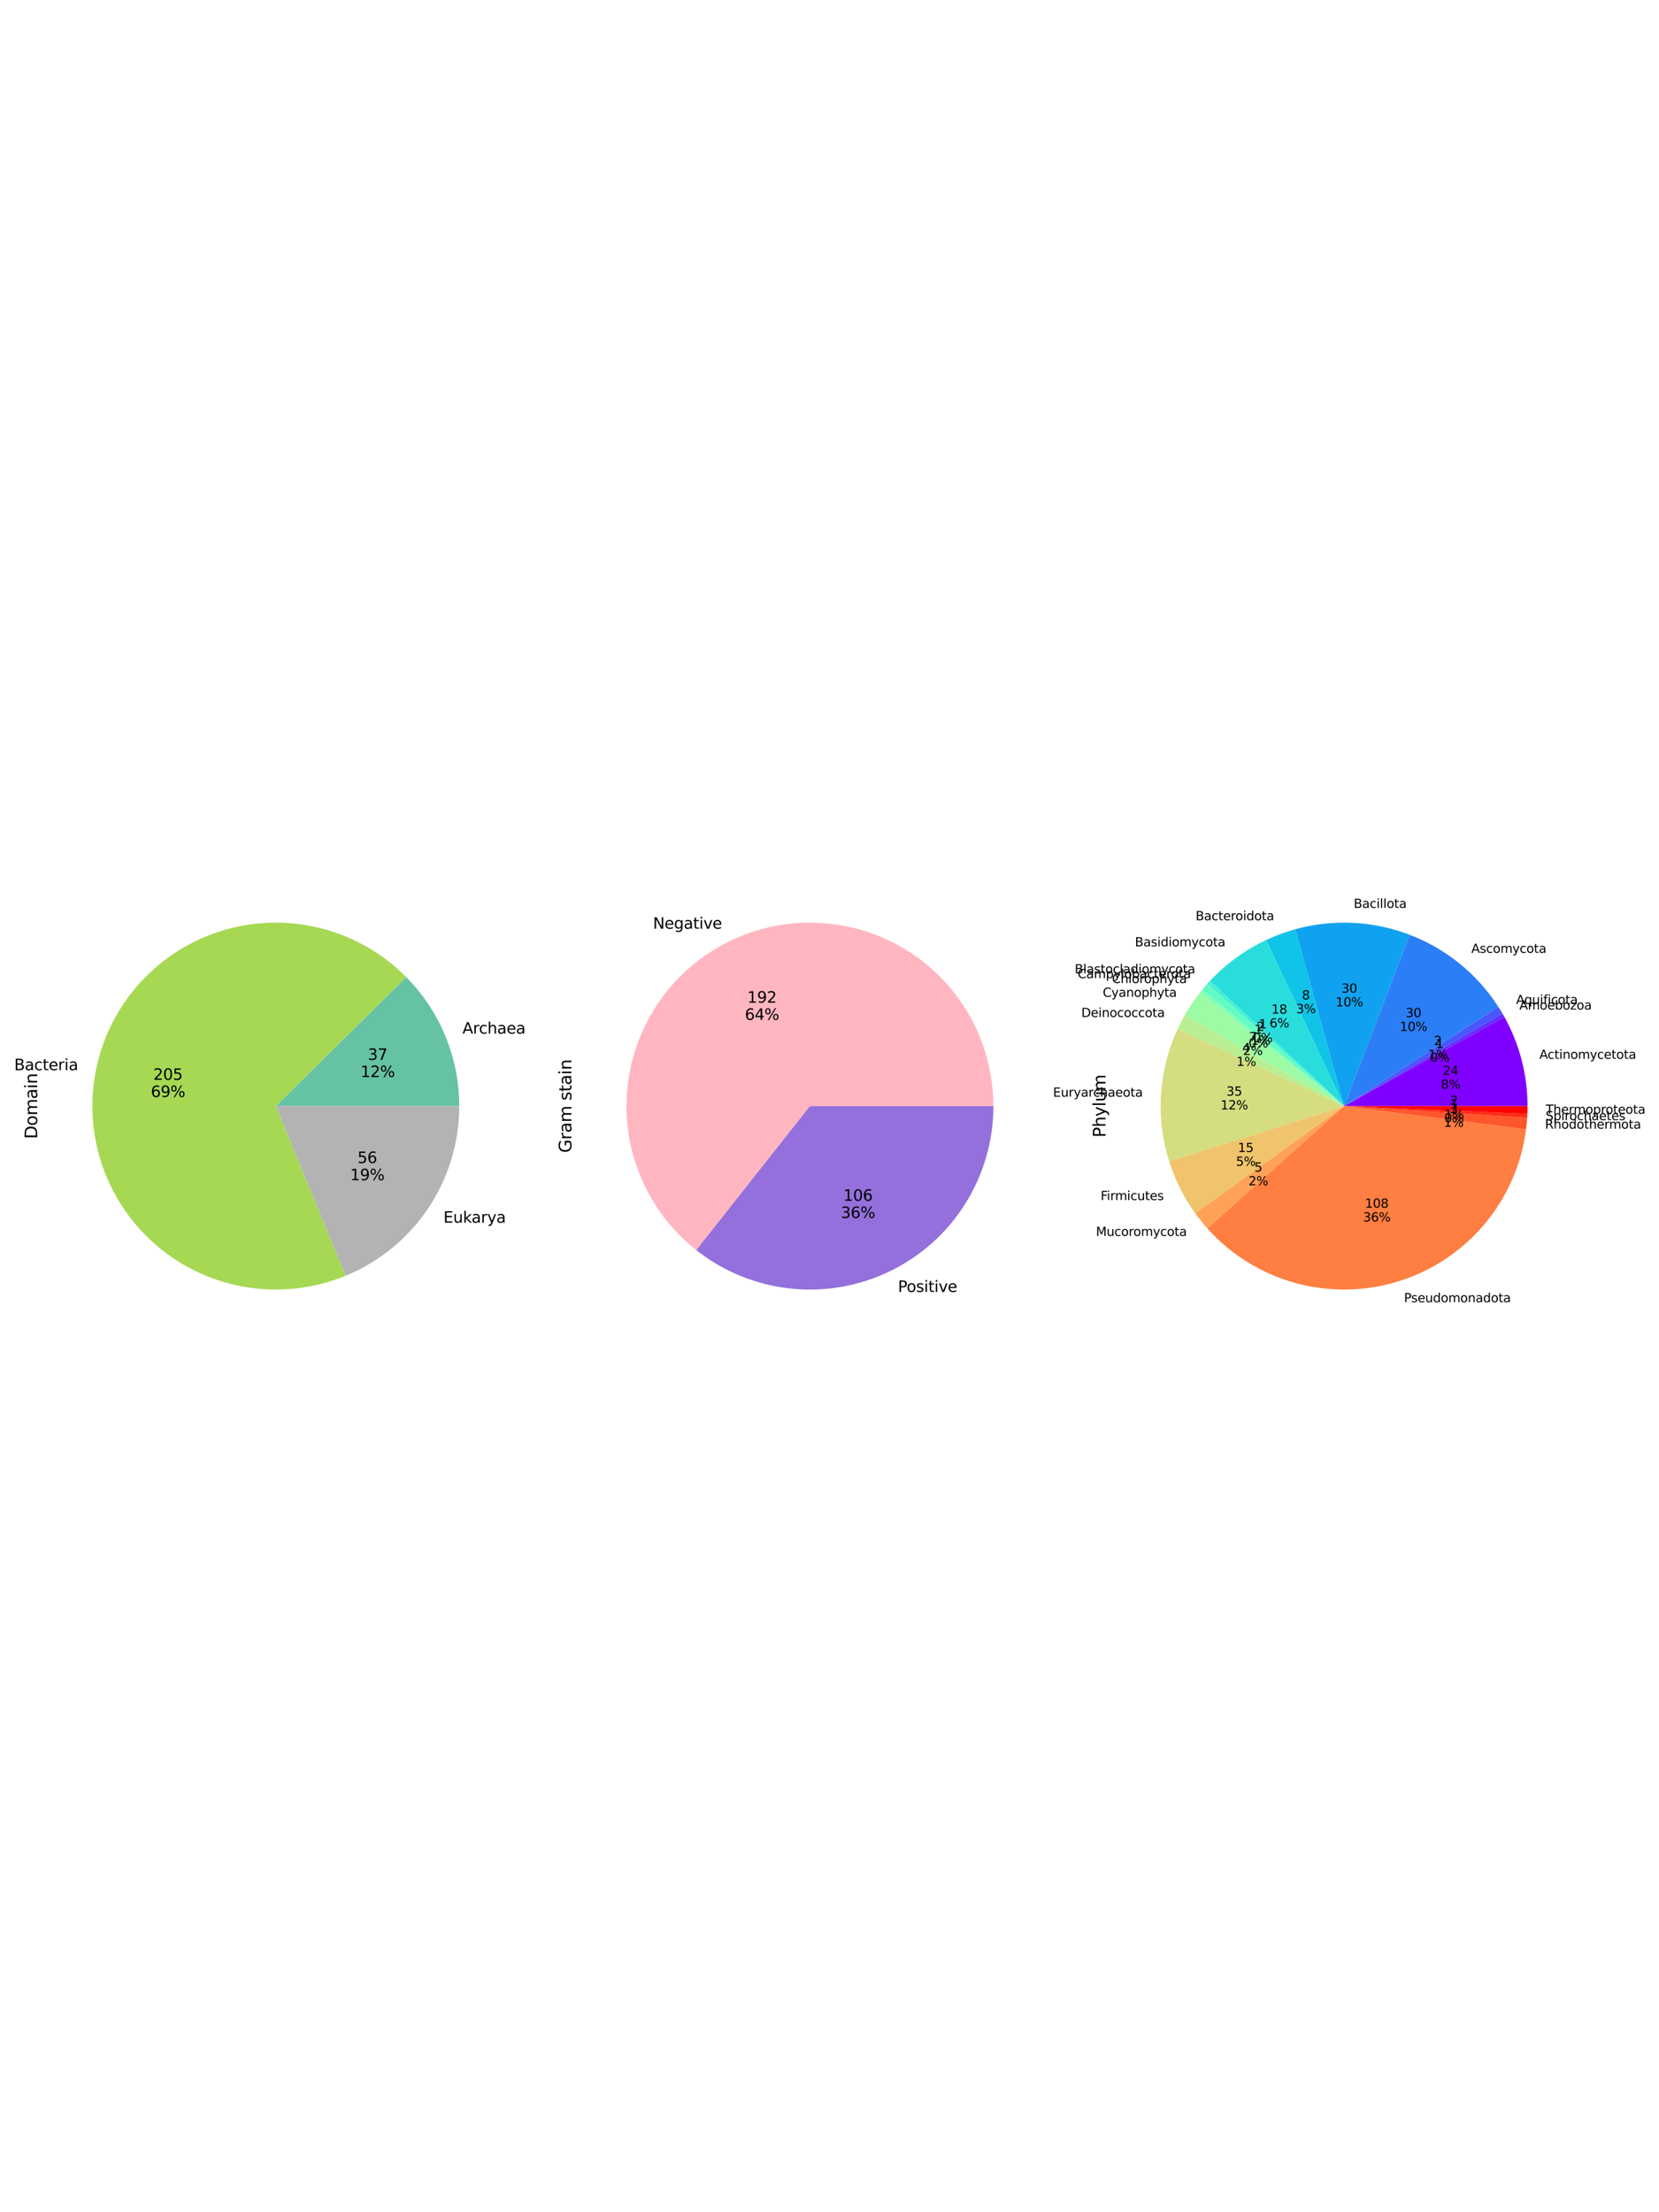 <?xml version="1.0" encoding="utf-8" standalone="no"?>
<!DOCTYPE svg PUBLIC "-//W3C//DTD SVG 1.1//EN"
  "http://www.w3.org/Graphics/SVG/1.1/DTD/svg11.dtd">
<svg xmlns:xlink="http://www.w3.org/1999/xlink" width="2160pt" height="2880pt" viewBox="0 0 2160 2880" xmlns="http://www.w3.org/2000/svg" version="1.1">
 <defs>
  <style type="text/css">*{stroke-linejoin: round; stroke-linecap: butt}</style>
 </defs>
 <g id="figure_1">
  <g id="patch_1">
   <path d="M 0 2880 
L 2160 2880 
L 2160 0 
L 0 0 
L 0 2880 
z
" style="fill: none"/>
  </g>
  <g id="axes_1">
   <g id="patch_2">
    <path d="M 597.955 1440 
C 597.955 1408.847 591.86 1377.993 580.014 1349.18 
C 568.168 1320.367 550.799 1294.148 528.887 1272.003 
L 359.109 1440 
L 597.955 1440 
z
" style="fill: #66c2a5"/>
   </g>
   <g id="patch_3">
    <path d="M 528.887 1272.003 
C 498.448 1241.242 460.214 1219.324 418.288 1208.602 
C 376.363 1197.88 332.3 1198.751 290.831 1211.122 
C 249.362 1223.493 212.024 1246.905 182.825 1278.845 
C 153.626 1310.785 133.65 1350.068 125.039 1392.478 
C 116.429 1434.888 119.504 1478.851 133.936 1519.649 
C 148.367 1560.447 173.618 1596.566 206.98 1624.13 
C 240.342 1651.693 280.575 1669.679 323.363 1676.155 
C 366.151 1682.632 409.905 1677.36 449.93 1660.905 
L 359.109 1440 
L 528.887 1272.003 
z
" style="fill: #a6d854"/>
   </g>
   <g id="patch_4">
    <path d="M 449.93 1660.905 
C 493.714 1642.904 531.174 1612.285 557.527 1572.957 
C 583.88 1533.629 597.955 1487.341 597.955 1440 
L 359.109 1440 
L 449.93 1660.905 
z
" style="fill: #b3b3b3"/>
   </g>
   <g id="matplotlib.axis_1"/>
   <g id="matplotlib.axis_2">
    <g id="text_1">
     <!-- Domain -->
     <g transform="translate(48.477 1482.683)rotate(-90)scale(0.22 -0.22)">
      <defs>
       <path id="DejaVuSans-44" d="M 1259 4147 
L 1259 519 
L 2022 519 
Q 2988 519 3436 956 
Q 3884 1394 3884 2338 
Q 3884 3275 3436 3711 
Q 2988 4147 2022 4147 
L 1259 4147 
z
M 628 4666 
L 1925 4666 
Q 3281 4666 3915 4102 
Q 4550 3538 4550 2338 
Q 4550 1131 3912 565 
Q 3275 0 1925 0 
L 628 0 
L 628 4666 
z
" transform="scale(0.016)"/>
       <path id="DejaVuSans-6f" d="M 1959 3097 
Q 1497 3097 1228 2736 
Q 959 2375 959 1747 
Q 959 1119 1226 758 
Q 1494 397 1959 397 
Q 2419 397 2687 759 
Q 2956 1122 2956 1747 
Q 2956 2369 2687 2733 
Q 2419 3097 1959 3097 
z
M 1959 3584 
Q 2709 3584 3137 3096 
Q 3566 2609 3566 1747 
Q 3566 888 3137 398 
Q 2709 -91 1959 -91 
Q 1206 -91 779 398 
Q 353 888 353 1747 
Q 353 2609 779 3096 
Q 1206 3584 1959 3584 
z
" transform="scale(0.016)"/>
       <path id="DejaVuSans-6d" d="M 3328 2828 
Q 3544 3216 3844 3400 
Q 4144 3584 4550 3584 
Q 5097 3584 5394 3201 
Q 5691 2819 5691 2113 
L 5691 0 
L 5113 0 
L 5113 2094 
Q 5113 2597 4934 2840 
Q 4756 3084 4391 3084 
Q 3944 3084 3684 2787 
Q 3425 2491 3425 1978 
L 3425 0 
L 2847 0 
L 2847 2094 
Q 2847 2600 2669 2842 
Q 2491 3084 2119 3084 
Q 1678 3084 1418 2786 
Q 1159 2488 1159 1978 
L 1159 0 
L 581 0 
L 581 3500 
L 1159 3500 
L 1159 2956 
Q 1356 3278 1631 3431 
Q 1906 3584 2284 3584 
Q 2666 3584 2933 3390 
Q 3200 3197 3328 2828 
z
" transform="scale(0.016)"/>
       <path id="DejaVuSans-61" d="M 2194 1759 
Q 1497 1759 1228 1600 
Q 959 1441 959 1056 
Q 959 750 1161 570 
Q 1363 391 1709 391 
Q 2188 391 2477 730 
Q 2766 1069 2766 1631 
L 2766 1759 
L 2194 1759 
z
M 3341 1997 
L 3341 0 
L 2766 0 
L 2766 531 
Q 2569 213 2275 61 
Q 1981 -91 1556 -91 
Q 1019 -91 701 211 
Q 384 513 384 1019 
Q 384 1609 779 1909 
Q 1175 2209 1959 2209 
L 2766 2209 
L 2766 2266 
Q 2766 2663 2505 2880 
Q 2244 3097 1772 3097 
Q 1472 3097 1187 3025 
Q 903 2953 641 2809 
L 641 3341 
Q 956 3463 1253 3523 
Q 1550 3584 1831 3584 
Q 2591 3584 2966 3190 
Q 3341 2797 3341 1997 
z
" transform="scale(0.016)"/>
       <path id="DejaVuSans-69" d="M 603 3500 
L 1178 3500 
L 1178 0 
L 603 0 
L 603 3500 
z
M 603 4863 
L 1178 4863 
L 1178 4134 
L 603 4134 
L 603 4863 
z
" transform="scale(0.016)"/>
       <path id="DejaVuSans-6e" d="M 3513 2113 
L 3513 0 
L 2938 0 
L 2938 2094 
Q 2938 2591 2744 2837 
Q 2550 3084 2163 3084 
Q 1697 3084 1428 2787 
Q 1159 2491 1159 1978 
L 1159 0 
L 581 0 
L 581 3500 
L 1159 3500 
L 1159 2956 
Q 1366 3272 1645 3428 
Q 1925 3584 2291 3584 
Q 2894 3584 3203 3211 
Q 3513 2838 3513 2113 
z
" transform="scale(0.016)"/>
      </defs>
      <use xlink:href="#DejaVuSans-44"/>
      <use xlink:href="#DejaVuSans-6f" x="77.002"/>
      <use xlink:href="#DejaVuSans-6d" x="138.184"/>
      <use xlink:href="#DejaVuSans-61" x="235.596"/>
      <use xlink:href="#DejaVuSans-69" x="296.875"/>
      <use xlink:href="#DejaVuSans-6e" x="324.658"/>
     </g>
    </g>
   </g>
   <g id="text_2">
    <!-- Archaea -->
    <g transform="translate(602.105 1345.616)scale(0.2 -0.2)">
     <defs>
      <path id="DejaVuSans-41" d="M 2188 4044 
L 1331 1722 
L 3047 1722 
L 2188 4044 
z
M 1831 4666 
L 2547 4666 
L 4325 0 
L 3669 0 
L 3244 1197 
L 1141 1197 
L 716 0 
L 50 0 
L 1831 4666 
z
" transform="scale(0.016)"/>
      <path id="DejaVuSans-72" d="M 2631 2963 
Q 2534 3019 2420 3045 
Q 2306 3072 2169 3072 
Q 1681 3072 1420 2755 
Q 1159 2438 1159 1844 
L 1159 0 
L 581 0 
L 581 3500 
L 1159 3500 
L 1159 2956 
Q 1341 3275 1631 3429 
Q 1922 3584 2338 3584 
Q 2397 3584 2469 3576 
Q 2541 3569 2628 3553 
L 2631 2963 
z
" transform="scale(0.016)"/>
      <path id="DejaVuSans-63" d="M 3122 3366 
L 3122 2828 
Q 2878 2963 2633 3030 
Q 2388 3097 2138 3097 
Q 1578 3097 1268 2742 
Q 959 2388 959 1747 
Q 959 1106 1268 751 
Q 1578 397 2138 397 
Q 2388 397 2633 464 
Q 2878 531 3122 666 
L 3122 134 
Q 2881 22 2623 -34 
Q 2366 -91 2075 -91 
Q 1284 -91 818 406 
Q 353 903 353 1747 
Q 353 2603 823 3093 
Q 1294 3584 2113 3584 
Q 2378 3584 2631 3529 
Q 2884 3475 3122 3366 
z
" transform="scale(0.016)"/>
      <path id="DejaVuSans-68" d="M 3513 2113 
L 3513 0 
L 2938 0 
L 2938 2094 
Q 2938 2591 2744 2837 
Q 2550 3084 2163 3084 
Q 1697 3084 1428 2787 
Q 1159 2491 1159 1978 
L 1159 0 
L 581 0 
L 581 4863 
L 1159 4863 
L 1159 2956 
Q 1366 3272 1645 3428 
Q 1925 3584 2291 3584 
Q 2894 3584 3203 3211 
Q 3513 2838 3513 2113 
z
" transform="scale(0.016)"/>
      <path id="DejaVuSans-65" d="M 3597 1894 
L 3597 1613 
L 953 1613 
Q 991 1019 1311 708 
Q 1631 397 2203 397 
Q 2534 397 2845 478 
Q 3156 559 3463 722 
L 3463 178 
Q 3153 47 2828 -22 
Q 2503 -91 2169 -91 
Q 1331 -91 842 396 
Q 353 884 353 1716 
Q 353 2575 817 3079 
Q 1281 3584 2069 3584 
Q 2775 3584 3186 3129 
Q 3597 2675 3597 1894 
z
M 3022 2063 
Q 3016 2534 2758 2815 
Q 2500 3097 2075 3097 
Q 1594 3097 1305 2825 
Q 1016 2553 972 2059 
L 3022 2063 
z
" transform="scale(0.016)"/>
     </defs>
     <use xlink:href="#DejaVuSans-41"/>
     <use xlink:href="#DejaVuSans-72" x="68.408"/>
     <use xlink:href="#DejaVuSans-63" x="107.271"/>
     <use xlink:href="#DejaVuSans-68" x="162.252"/>
     <use xlink:href="#DejaVuSans-61" x="225.631"/>
     <use xlink:href="#DejaVuSans-65" x="286.91"/>
     <use xlink:href="#DejaVuSans-61" x="348.434"/>
    </g>
   </g>
   <g id="text_3">
    <!-- 37 -->
    <g transform="translate(478.927 1379.829)scale(0.2 -0.2)">
     <defs>
      <path id="DejaVuSans-33" d="M 2597 2516 
Q 3050 2419 3304 2112 
Q 3559 1806 3559 1356 
Q 3559 666 3084 287 
Q 2609 -91 1734 -91 
Q 1441 -91 1130 -33 
Q 819 25 488 141 
L 488 750 
Q 750 597 1062 519 
Q 1375 441 1716 441 
Q 2309 441 2620 675 
Q 2931 909 2931 1356 
Q 2931 1769 2642 2001 
Q 2353 2234 1838 2234 
L 1294 2234 
L 1294 2753 
L 1863 2753 
Q 2328 2753 2575 2939 
Q 2822 3125 2822 3475 
Q 2822 3834 2567 4026 
Q 2313 4219 1838 4219 
Q 1578 4219 1281 4162 
Q 984 4106 628 3988 
L 628 4550 
Q 988 4650 1302 4700 
Q 1616 4750 1894 4750 
Q 2613 4750 3031 4423 
Q 3450 4097 3450 3541 
Q 3450 3153 3228 2886 
Q 3006 2619 2597 2516 
z
" transform="scale(0.016)"/>
      <path id="DejaVuSans-37" d="M 525 4666 
L 3525 4666 
L 3525 4397 
L 1831 0 
L 1172 0 
L 2766 4134 
L 525 4134 
L 525 4666 
z
" transform="scale(0.016)"/>
     </defs>
     <use xlink:href="#DejaVuSans-33"/>
     <use xlink:href="#DejaVuSans-37" x="63.623"/>
    </g>
    <!-- 12% -->
    <g transform="translate(469.426 1402.224)scale(0.2 -0.2)">
     <defs>
      <path id="DejaVuSans-31" d="M 794 531 
L 1825 531 
L 1825 4091 
L 703 3866 
L 703 4441 
L 1819 4666 
L 2450 4666 
L 2450 531 
L 3481 531 
L 3481 0 
L 794 0 
L 794 531 
z
" transform="scale(0.016)"/>
      <path id="DejaVuSans-32" d="M 1228 531 
L 3431 531 
L 3431 0 
L 469 0 
L 469 531 
Q 828 903 1448 1529 
Q 2069 2156 2228 2338 
Q 2531 2678 2651 2914 
Q 2772 3150 2772 3378 
Q 2772 3750 2511 3984 
Q 2250 4219 1831 4219 
Q 1534 4219 1204 4116 
Q 875 4013 500 3803 
L 500 4441 
Q 881 4594 1212 4672 
Q 1544 4750 1819 4750 
Q 2544 4750 2975 4387 
Q 3406 4025 3406 3419 
Q 3406 3131 3298 2873 
Q 3191 2616 2906 2266 
Q 2828 2175 2409 1742 
Q 1991 1309 1228 531 
z
" transform="scale(0.016)"/>
      <path id="DejaVuSans-25" d="M 4653 2053 
Q 4381 2053 4226 1822 
Q 4072 1591 4072 1178 
Q 4072 772 4226 539 
Q 4381 306 4653 306 
Q 4919 306 5073 539 
Q 5228 772 5228 1178 
Q 5228 1588 5073 1820 
Q 4919 2053 4653 2053 
z
M 4653 2450 
Q 5147 2450 5437 2106 
Q 5728 1763 5728 1178 
Q 5728 594 5436 251 
Q 5144 -91 4653 -91 
Q 4153 -91 3862 251 
Q 3572 594 3572 1178 
Q 3572 1766 3864 2108 
Q 4156 2450 4653 2450 
z
M 1428 4353 
Q 1159 4353 1004 4120 
Q 850 3888 850 3481 
Q 850 3069 1003 2837 
Q 1156 2606 1428 2606 
Q 1700 2606 1854 2837 
Q 2009 3069 2009 3481 
Q 2009 3884 1853 4118 
Q 1697 4353 1428 4353 
z
M 4250 4750 
L 4750 4750 
L 1831 -91 
L 1331 -91 
L 4250 4750 
z
M 1428 4750 
Q 1922 4750 2215 4408 
Q 2509 4066 2509 3481 
Q 2509 2891 2217 2550 
Q 1925 2209 1428 2209 
Q 931 2209 642 2551 
Q 353 2894 353 3481 
Q 353 4063 643 4406 
Q 934 4750 1428 4750 
z
" transform="scale(0.016)"/>
     </defs>
     <use xlink:href="#DejaVuSans-31"/>
     <use xlink:href="#DejaVuSans-32" x="63.623"/>
     <use xlink:href="#DejaVuSans-25" x="127.246"/>
    </g>
   </g>
   <g id="text_4">
    <!-- Bacteria -->
    <g transform="translate(18.476 1393.244)scale(0.2 -0.2)">
     <defs>
      <path id="DejaVuSans-42" d="M 1259 2228 
L 1259 519 
L 2272 519 
Q 2781 519 3026 730 
Q 3272 941 3272 1375 
Q 3272 1813 3026 2020 
Q 2781 2228 2272 2228 
L 1259 2228 
z
M 1259 4147 
L 1259 2741 
L 2194 2741 
Q 2656 2741 2882 2914 
Q 3109 3088 3109 3444 
Q 3109 3797 2882 3972 
Q 2656 4147 2194 4147 
L 1259 4147 
z
M 628 4666 
L 2241 4666 
Q 2963 4666 3353 4366 
Q 3744 4066 3744 3513 
Q 3744 3084 3544 2831 
Q 3344 2578 2956 2516 
Q 3422 2416 3680 2098 
Q 3938 1781 3938 1306 
Q 3938 681 3513 340 
Q 3088 0 2303 0 
L 628 0 
L 628 4666 
z
" transform="scale(0.016)"/>
      <path id="DejaVuSans-74" d="M 1172 4494 
L 1172 3500 
L 2356 3500 
L 2356 3053 
L 1172 3053 
L 1172 1153 
Q 1172 725 1289 603 
Q 1406 481 1766 481 
L 2356 481 
L 2356 0 
L 1766 0 
Q 1100 0 847 248 
Q 594 497 594 1153 
L 594 3053 
L 172 3053 
L 172 3500 
L 594 3500 
L 594 4494 
L 1172 4494 
z
" transform="scale(0.016)"/>
     </defs>
     <use xlink:href="#DejaVuSans-42"/>
     <use xlink:href="#DejaVuSans-61" x="68.604"/>
     <use xlink:href="#DejaVuSans-63" x="129.883"/>
     <use xlink:href="#DejaVuSans-74" x="184.863"/>
     <use xlink:href="#DejaVuSans-65" x="224.072"/>
     <use xlink:href="#DejaVuSans-72" x="285.596"/>
     <use xlink:href="#DejaVuSans-69" x="326.709"/>
     <use xlink:href="#DejaVuSans-61" x="354.492"/>
    </g>
   </g>
   <g id="text_5">
    <!-- 205 -->
    <g transform="translate(199.58 1405.808)scale(0.2 -0.2)">
     <defs>
      <path id="DejaVuSans-30" d="M 2034 4250 
Q 1547 4250 1301 3770 
Q 1056 3291 1056 2328 
Q 1056 1369 1301 889 
Q 1547 409 2034 409 
Q 2525 409 2770 889 
Q 3016 1369 3016 2328 
Q 3016 3291 2770 3770 
Q 2525 4250 2034 4250 
z
M 2034 4750 
Q 2819 4750 3233 4129 
Q 3647 3509 3647 2328 
Q 3647 1150 3233 529 
Q 2819 -91 2034 -91 
Q 1250 -91 836 529 
Q 422 1150 422 2328 
Q 422 3509 836 4129 
Q 1250 4750 2034 4750 
z
" transform="scale(0.016)"/>
      <path id="DejaVuSans-35" d="M 691 4666 
L 3169 4666 
L 3169 4134 
L 1269 4134 
L 1269 2991 
Q 1406 3038 1543 3061 
Q 1681 3084 1819 3084 
Q 2600 3084 3056 2656 
Q 3513 2228 3513 1497 
Q 3513 744 3044 326 
Q 2575 -91 1722 -91 
Q 1428 -91 1123 -41 
Q 819 9 494 109 
L 494 744 
Q 775 591 1075 516 
Q 1375 441 1709 441 
Q 2250 441 2565 725 
Q 2881 1009 2881 1497 
Q 2881 1984 2565 2268 
Q 2250 2553 1709 2553 
Q 1456 2553 1204 2497 
Q 953 2441 691 2322 
L 691 4666 
z
" transform="scale(0.016)"/>
     </defs>
     <use xlink:href="#DejaVuSans-32"/>
     <use xlink:href="#DejaVuSans-30" x="63.623"/>
     <use xlink:href="#DejaVuSans-35" x="127.246"/>
    </g>
    <!-- 69% -->
    <g transform="translate(196.441 1428.203)scale(0.2 -0.2)">
     <defs>
      <path id="DejaVuSans-36" d="M 2113 2584 
Q 1688 2584 1439 2293 
Q 1191 2003 1191 1497 
Q 1191 994 1439 701 
Q 1688 409 2113 409 
Q 2538 409 2786 701 
Q 3034 994 3034 1497 
Q 3034 2003 2786 2293 
Q 2538 2584 2113 2584 
z
M 3366 4563 
L 3366 3988 
Q 3128 4100 2886 4159 
Q 2644 4219 2406 4219 
Q 1781 4219 1451 3797 
Q 1122 3375 1075 2522 
Q 1259 2794 1537 2939 
Q 1816 3084 2150 3084 
Q 2853 3084 3261 2657 
Q 3669 2231 3669 1497 
Q 3669 778 3244 343 
Q 2819 -91 2113 -91 
Q 1303 -91 875 529 
Q 447 1150 447 2328 
Q 447 3434 972 4092 
Q 1497 4750 2381 4750 
Q 2619 4750 2861 4703 
Q 3103 4656 3366 4563 
z
" transform="scale(0.016)"/>
      <path id="DejaVuSans-39" d="M 703 97 
L 703 672 
Q 941 559 1184 500 
Q 1428 441 1663 441 
Q 2288 441 2617 861 
Q 2947 1281 2994 2138 
Q 2813 1869 2534 1725 
Q 2256 1581 1919 1581 
Q 1219 1581 811 2004 
Q 403 2428 403 3163 
Q 403 3881 828 4315 
Q 1253 4750 1959 4750 
Q 2769 4750 3195 4129 
Q 3622 3509 3622 2328 
Q 3622 1225 3098 567 
Q 2575 -91 1691 -91 
Q 1453 -91 1209 -44 
Q 966 3 703 97 
z
M 1959 2075 
Q 2384 2075 2632 2365 
Q 2881 2656 2881 3163 
Q 2881 3666 2632 3958 
Q 2384 4250 1959 4250 
Q 1534 4250 1286 3958 
Q 1038 3666 1038 3163 
Q 1038 2656 1286 2365 
Q 1534 2075 1959 2075 
z
" transform="scale(0.016)"/>
     </defs>
     <use xlink:href="#DejaVuSans-36"/>
     <use xlink:href="#DejaVuSans-39" x="63.623"/>
     <use xlink:href="#DejaVuSans-25" x="127.246"/>
    </g>
   </g>
   <g id="text_6">
    <!-- Eukarya -->
    <g transform="translate(577.369 1591.772)scale(0.2 -0.2)">
     <defs>
      <path id="DejaVuSans-45" d="M 628 4666 
L 3578 4666 
L 3578 4134 
L 1259 4134 
L 1259 2753 
L 3481 2753 
L 3481 2222 
L 1259 2222 
L 1259 531 
L 3634 531 
L 3634 0 
L 628 0 
L 628 4666 
z
" transform="scale(0.016)"/>
      <path id="DejaVuSans-75" d="M 544 1381 
L 544 3500 
L 1119 3500 
L 1119 1403 
Q 1119 906 1312 657 
Q 1506 409 1894 409 
Q 2359 409 2629 706 
Q 2900 1003 2900 1516 
L 2900 3500 
L 3475 3500 
L 3475 0 
L 2900 0 
L 2900 538 
Q 2691 219 2414 64 
Q 2138 -91 1772 -91 
Q 1169 -91 856 284 
Q 544 659 544 1381 
z
M 1991 3584 
L 1991 3584 
z
" transform="scale(0.016)"/>
      <path id="DejaVuSans-6b" d="M 581 4863 
L 1159 4863 
L 1159 1991 
L 2875 3500 
L 3609 3500 
L 1753 1863 
L 3688 0 
L 2938 0 
L 1159 1709 
L 1159 0 
L 581 0 
L 581 4863 
z
" transform="scale(0.016)"/>
      <path id="DejaVuSans-79" d="M 2059 -325 
Q 1816 -950 1584 -1140 
Q 1353 -1331 966 -1331 
L 506 -1331 
L 506 -850 
L 844 -850 
Q 1081 -850 1212 -737 
Q 1344 -625 1503 -206 
L 1606 56 
L 191 3500 
L 800 3500 
L 1894 763 
L 2988 3500 
L 3597 3500 
L 2059 -325 
z
" transform="scale(0.016)"/>
     </defs>
     <use xlink:href="#DejaVuSans-45"/>
     <use xlink:href="#DejaVuSans-75" x="63.184"/>
     <use xlink:href="#DejaVuSans-6b" x="126.562"/>
     <use xlink:href="#DejaVuSans-61" x="182.723"/>
     <use xlink:href="#DejaVuSans-72" x="244.002"/>
     <use xlink:href="#DejaVuSans-79" x="285.115"/>
     <use xlink:href="#DejaVuSans-61" x="344.295"/>
    </g>
   </g>
   <g id="text_7">
    <!-- 56 -->
    <g transform="translate(465.435 1514.095)scale(0.2 -0.2)">
     <use xlink:href="#DejaVuSans-35"/>
     <use xlink:href="#DejaVuSans-36" x="63.623"/>
    </g>
    <!-- 19% -->
    <g transform="translate(455.934 1536.491)scale(0.2 -0.2)">
     <use xlink:href="#DejaVuSans-31"/>
     <use xlink:href="#DejaVuSans-39" x="63.623"/>
     <use xlink:href="#DejaVuSans-25" x="127.246"/>
    </g>
   </g>
  </g>
  <g id="axes_2">
   <g id="patch_5">
    <path d="M 1293.392 1440 
C 1293.392 1399.542 1283.112 1359.739 1263.52 1324.341 
C 1243.929 1288.943 1215.661 1259.096 1181.378 1237.612 
C 1147.096 1216.128 1107.91 1203.703 1067.511 1201.507 
C 1027.113 1199.31 986.811 1207.414 950.401 1225.056 
C 913.992 1242.697 882.655 1269.303 859.341 1302.369 
C 836.028 1335.435 821.494 1373.888 817.108 1414.108 
C 812.722 1454.328 818.627 1495.01 834.265 1532.323 
C 849.904 1569.637 874.77 1602.372 906.522 1627.446 
L 1054.546 1440 
L 1293.392 1440 
z
" style="fill: #ffb6c1"/>
   </g>
   <g id="patch_6">
    <path d="M 906.522 1627.446 
C 941.726 1655.247 984.06 1672.575 1028.654 1677.438 
C 1073.247 1682.301 1118.322 1674.504 1158.691 1654.944 
C 1199.06 1635.385 1233.113 1604.843 1256.934 1566.832 
C 1280.754 1528.821 1293.392 1484.858 1293.392 1440 
L 1054.546 1440 
L 906.522 1627.446 
z
" style="fill: #9370db"/>
   </g>
   <g id="matplotlib.axis_3"/>
   <g id="matplotlib.axis_4">
    <g id="text_8">
     <!-- Gram stain -->
     <g transform="translate(743.914 1500.808)rotate(-90)scale(0.22 -0.22)">
      <defs>
       <path id="DejaVuSans-47" d="M 3809 666 
L 3809 1919 
L 2778 1919 
L 2778 2438 
L 4434 2438 
L 4434 434 
Q 4069 175 3628 42 
Q 3188 -91 2688 -91 
Q 1594 -91 976 548 
Q 359 1188 359 2328 
Q 359 3472 976 4111 
Q 1594 4750 2688 4750 
Q 3144 4750 3555 4637 
Q 3966 4525 4313 4306 
L 4313 3634 
Q 3963 3931 3569 4081 
Q 3175 4231 2741 4231 
Q 1884 4231 1454 3753 
Q 1025 3275 1025 2328 
Q 1025 1384 1454 906 
Q 1884 428 2741 428 
Q 3075 428 3337 486 
Q 3600 544 3809 666 
z
" transform="scale(0.016)"/>
       <path id="DejaVuSans-20" transform="scale(0.016)"/>
       <path id="DejaVuSans-73" d="M 2834 3397 
L 2834 2853 
Q 2591 2978 2328 3040 
Q 2066 3103 1784 3103 
Q 1356 3103 1142 2972 
Q 928 2841 928 2578 
Q 928 2378 1081 2264 
Q 1234 2150 1697 2047 
L 1894 2003 
Q 2506 1872 2764 1633 
Q 3022 1394 3022 966 
Q 3022 478 2636 193 
Q 2250 -91 1575 -91 
Q 1294 -91 989 -36 
Q 684 19 347 128 
L 347 722 
Q 666 556 975 473 
Q 1284 391 1588 391 
Q 1994 391 2212 530 
Q 2431 669 2431 922 
Q 2431 1156 2273 1281 
Q 2116 1406 1581 1522 
L 1381 1569 
Q 847 1681 609 1914 
Q 372 2147 372 2553 
Q 372 3047 722 3315 
Q 1072 3584 1716 3584 
Q 2034 3584 2315 3537 
Q 2597 3491 2834 3397 
z
" transform="scale(0.016)"/>
      </defs>
      <use xlink:href="#DejaVuSans-47"/>
      <use xlink:href="#DejaVuSans-72" x="77.49"/>
      <use xlink:href="#DejaVuSans-61" x="118.604"/>
      <use xlink:href="#DejaVuSans-6d" x="179.883"/>
      <use xlink:href="#DejaVuSans-20" x="277.295"/>
      <use xlink:href="#DejaVuSans-73" x="309.082"/>
      <use xlink:href="#DejaVuSans-74" x="361.182"/>
      <use xlink:href="#DejaVuSans-61" x="400.391"/>
      <use xlink:href="#DejaVuSans-69" x="461.67"/>
      <use xlink:href="#DejaVuSans-6e" x="489.453"/>
     </g>
    </g>
   </g>
   <g id="text_9">
    <!-- Negative -->
    <g transform="translate(850.224 1209.08)scale(0.2 -0.2)">
     <defs>
      <path id="DejaVuSans-4e" d="M 628 4666 
L 1478 4666 
L 3547 763 
L 3547 4666 
L 4159 4666 
L 4159 0 
L 3309 0 
L 1241 3903 
L 1241 0 
L 628 0 
L 628 4666 
z
" transform="scale(0.016)"/>
      <path id="DejaVuSans-67" d="M 2906 1791 
Q 2906 2416 2648 2759 
Q 2391 3103 1925 3103 
Q 1463 3103 1205 2759 
Q 947 2416 947 1791 
Q 947 1169 1205 825 
Q 1463 481 1925 481 
Q 2391 481 2648 825 
Q 2906 1169 2906 1791 
z
M 3481 434 
Q 3481 -459 3084 -895 
Q 2688 -1331 1869 -1331 
Q 1566 -1331 1297 -1286 
Q 1028 -1241 775 -1147 
L 775 -588 
Q 1028 -725 1275 -790 
Q 1522 -856 1778 -856 
Q 2344 -856 2625 -561 
Q 2906 -266 2906 331 
L 2906 616 
Q 2728 306 2450 153 
Q 2172 0 1784 0 
Q 1141 0 747 490 
Q 353 981 353 1791 
Q 353 2603 747 3093 
Q 1141 3584 1784 3584 
Q 2172 3584 2450 3431 
Q 2728 3278 2906 2969 
L 2906 3500 
L 3481 3500 
L 3481 434 
z
" transform="scale(0.016)"/>
      <path id="DejaVuSans-76" d="M 191 3500 
L 800 3500 
L 1894 563 
L 2988 3500 
L 3597 3500 
L 2284 0 
L 1503 0 
L 191 3500 
z
" transform="scale(0.016)"/>
     </defs>
     <use xlink:href="#DejaVuSans-4e"/>
     <use xlink:href="#DejaVuSans-65" x="74.805"/>
     <use xlink:href="#DejaVuSans-67" x="136.328"/>
     <use xlink:href="#DejaVuSans-61" x="199.805"/>
     <use xlink:href="#DejaVuSans-74" x="261.084"/>
     <use xlink:href="#DejaVuSans-69" x="300.293"/>
     <use xlink:href="#DejaVuSans-76" x="328.076"/>
     <use xlink:href="#DejaVuSans-65" x="387.256"/>
    </g>
   </g>
   <g id="text_10">
    <!-- 192 -->
    <g transform="translate(972.972 1305.354)scale(0.2 -0.2)">
     <use xlink:href="#DejaVuSans-31"/>
     <use xlink:href="#DejaVuSans-39" x="63.623"/>
     <use xlink:href="#DejaVuSans-32" x="127.246"/>
    </g>
    <!-- 64% -->
    <g transform="translate(969.833 1327.75)scale(0.2 -0.2)">
     <defs>
      <path id="DejaVuSans-34" d="M 2419 4116 
L 825 1625 
L 2419 1625 
L 2419 4116 
z
M 2253 4666 
L 3047 4666 
L 3047 1625 
L 3713 1625 
L 3713 1100 
L 3047 1100 
L 3047 0 
L 2419 0 
L 2419 1100 
L 313 1100 
L 313 1709 
L 2253 4666 
z
" transform="scale(0.016)"/>
     </defs>
     <use xlink:href="#DejaVuSans-36"/>
     <use xlink:href="#DejaVuSans-34" x="63.623"/>
     <use xlink:href="#DejaVuSans-25" x="127.246"/>
    </g>
   </g>
   <g id="text_11">
    <!-- Positive -->
    <g transform="translate(1169.105 1681.958)scale(0.2 -0.2)">
     <defs>
      <path id="DejaVuSans-50" d="M 1259 4147 
L 1259 2394 
L 2053 2394 
Q 2494 2394 2734 2622 
Q 2975 2850 2975 3272 
Q 2975 3691 2734 3919 
Q 2494 4147 2053 4147 
L 1259 4147 
z
M 628 4666 
L 2053 4666 
Q 2838 4666 3239 4311 
Q 3641 3956 3641 3272 
Q 3641 2581 3239 2228 
Q 2838 1875 2053 1875 
L 1259 1875 
L 1259 0 
L 628 0 
L 628 4666 
z
" transform="scale(0.016)"/>
     </defs>
     <use xlink:href="#DejaVuSans-50"/>
     <use xlink:href="#DejaVuSans-6f" x="56.678"/>
     <use xlink:href="#DejaVuSans-73" x="117.859"/>
     <use xlink:href="#DejaVuSans-69" x="169.959"/>
     <use xlink:href="#DejaVuSans-74" x="197.742"/>
     <use xlink:href="#DejaVuSans-69" x="236.951"/>
     <use xlink:href="#DejaVuSans-76" x="264.734"/>
     <use xlink:href="#DejaVuSans-65" x="323.914"/>
    </g>
   </g>
   <g id="text_12">
    <!-- 106 -->
    <g transform="translate(1097.945 1563.288)scale(0.2 -0.2)">
     <use xlink:href="#DejaVuSans-31"/>
     <use xlink:href="#DejaVuSans-30" x="63.623"/>
     <use xlink:href="#DejaVuSans-36" x="127.246"/>
    </g>
    <!-- 36% -->
    <g transform="translate(1094.806 1585.683)scale(0.2 -0.2)">
     <use xlink:href="#DejaVuSans-33"/>
     <use xlink:href="#DejaVuSans-36" x="63.623"/>
     <use xlink:href="#DejaVuSans-25" x="127.246"/>
    </g>
   </g>
  </g>
  <g id="axes_3">
   <g id="patch_7">
    <path d="M 1988.828 1440 
C 1988.828 1419.761 1986.256 1399.604 1981.173 1380.014 
C 1976.09 1360.424 1968.538 1341.56 1958.698 1323.874 
L 1749.983 1440 
L 1988.828 1440 
z
" style="fill: #8000ff"/>
   </g>
   <g id="patch_8">
    <path d="M 1958.698 1323.874 
C 1958.288 1323.138 1957.875 1322.404 1957.458 1321.673 
C 1957.041 1320.941 1956.619 1320.212 1956.195 1319.485 
L 1749.983 1440 
L 1958.698 1323.874 
z
" style="fill: #642cfe"/>
   </g>
   <g id="patch_9">
    <path d="M 1956.195 1319.485 
C 1955.345 1318.031 1954.479 1316.586 1953.599 1315.15 
C 1952.719 1313.714 1951.823 1312.287 1950.912 1310.87 
L 1749.983 1440 
L 1956.195 1319.485 
z
" style="fill: #4856fb"/>
   </g>
   <g id="patch_10">
    <path d="M 1950.912 1310.87 
C 1937.225 1289.572 1920.237 1270.585 1900.587 1254.621 
C 1880.937 1238.657 1858.874 1225.918 1835.223 1216.883 
L 1749.983 1440 
L 1950.912 1310.87 
z
" style="fill: #2c7ef7"/>
   </g>
   <g id="patch_11">
    <path d="M 1835.223 1216.883 
C 1811.573 1207.847 1786.636 1202.63 1761.347 1201.425 
C 1736.059 1200.22 1710.739 1203.044 1686.337 1209.791 
L 1749.983 1440 
L 1835.223 1216.883 
z
" style="fill: #10a2f0"/>
   </g>
   <g id="patch_12">
    <path d="M 1686.337 1209.791 
C 1679.842 1211.586 1673.426 1213.656 1667.107 1215.994 
C 1660.787 1218.332 1654.569 1220.936 1648.47 1223.8 
L 1749.983 1440 
L 1686.337 1209.791 
z
" style="fill: #0fc4e7"/>
   </g>
   <g id="patch_13">
    <path d="M 1648.47 1223.8 
C 1634.738 1230.248 1621.652 1237.989 1609.388 1246.918 
C 1597.125 1255.848 1585.74 1265.926 1575.388 1277.015 
L 1749.983 1440 
L 1648.47 1223.8 
z
" style="fill: #2adddd"/>
   </g>
   <g id="patch_14">
    <path d="M 1575.388 1277.015 
C 1574.814 1277.631 1574.242 1278.25 1573.674 1278.871 
C 1573.106 1279.493 1572.541 1280.118 1571.98 1280.745 
L 1749.983 1440 
L 1575.388 1277.015 
z
" style="fill: #46efd1"/>
   </g>
   <g id="patch_15">
    <path d="M 1571.98 1280.745 
C 1570.857 1282 1569.747 1283.268 1568.651 1284.546 
C 1567.554 1285.825 1566.472 1287.115 1565.403 1288.417 
L 1749.983 1440 
L 1571.98 1280.745 
z
" style="fill: #62fbc4"/>
   </g>
   <g id="patch_16">
    <path d="M 1565.403 1288.417 
C 1564.868 1289.068 1564.337 1289.721 1563.81 1290.378 
C 1563.282 1291.034 1562.758 1291.693 1562.237 1292.355 
L 1749.983 1440 
L 1565.403 1288.417 
z
" style="fill: #80ffb4"/>
   </g>
   <g id="patch_17">
    <path d="M 1562.237 1292.355 
C 1558.593 1296.99 1555.121 1301.758 1551.83 1306.649 
C 1548.538 1311.54 1545.428 1316.551 1542.508 1321.673 
L 1749.983 1440 
L 1562.237 1292.355 
z
" style="fill: #9cfba4"/>
   </g>
   <g id="patch_18">
    <path d="M 1542.508 1321.673 
C 1540.839 1324.599 1539.232 1327.56 1537.688 1330.555 
C 1536.145 1333.549 1534.665 1336.575 1533.249 1339.632 
L 1749.983 1440 
L 1542.508 1321.673 
z
" style="fill: #b9ef92"/>
   </g>
   <g id="patch_19">
    <path d="M 1533.249 1339.632 
C 1520.828 1366.455 1513.493 1395.352 1511.618 1424.851 
C 1509.743 1454.351 1513.361 1483.944 1522.287 1512.123 
L 1749.983 1440 
L 1533.249 1339.632 
z
" style="fill: #d4dd80"/>
   </g>
   <g id="patch_20">
    <path d="M 1522.287 1512.123 
C 1526.103 1524.172 1530.87 1535.899 1536.542 1547.194 
C 1542.215 1558.488 1548.775 1569.315 1556.16 1579.571 
L 1749.983 1440 
L 1522.287 1512.123 
z
" style="fill: #f0c46c"/>
   </g>
   <g id="patch_21">
    <path d="M 1556.16 1579.571 
C 1558.621 1582.988 1561.172 1586.34 1563.81 1589.622 
C 1566.448 1592.905 1569.172 1596.117 1571.98 1599.255 
L 1749.983 1440 
L 1556.16 1579.571 
z
" style="fill: #ffa256"/>
   </g>
   <g id="patch_22">
    <path d="M 1571.98 1599.255 
C 1602.506 1633.375 1642.209 1658.009 1686.337 1670.209 
C 1730.464 1682.409 1777.183 1681.668 1820.901 1668.074 
C 1864.619 1654.48 1903.52 1628.599 1932.949 1593.527 
C 1962.378 1558.455 1981.111 1515.651 1986.907 1470.236 
L 1749.983 1440 
L 1571.98 1599.255 
z
" style="fill: #ff7e41"/>
   </g>
   <g id="patch_23">
    <path d="M 1986.907 1470.236 
C 1987.227 1467.73 1987.507 1465.219 1987.747 1462.704 
C 1987.987 1460.189 1988.187 1457.67 1988.347 1455.149 
L 1749.983 1440 
L 1986.907 1470.236 
z
" style="fill: #ff562c"/>
   </g>
   <g id="patch_24">
    <path d="M 1988.347 1455.149 
C 1988.401 1454.308 1988.45 1453.467 1988.494 1452.626 
C 1988.539 1451.785 1988.579 1450.944 1988.614 1450.103 
L 1749.983 1440 
L 1988.347 1455.149 
z
" style="fill: #ff2c16"/>
   </g>
   <g id="patch_25">
    <path d="M 1988.614 1450.103 
C 1988.686 1448.42 1988.739 1446.736 1988.775 1445.053 
C 1988.81 1443.369 1988.828 1441.684 1988.828 1440 
L 1749.983 1440 
L 1988.614 1450.103 
z
" style="fill: #ff0000"/>
   </g>
   <g id="matplotlib.axis_5"/>
   <g id="matplotlib.axis_6">
    <g id="text_13">
     <!-- Phylum -->
     <g transform="translate(1439.35 1480.856)rotate(-90)scale(0.22 -0.22)">
      <defs>
       <path id="DejaVuSans-6c" d="M 603 4863 
L 1178 4863 
L 1178 0 
L 603 0 
L 603 4863 
z
" transform="scale(0.016)"/>
      </defs>
      <use xlink:href="#DejaVuSans-50"/>
      <use xlink:href="#DejaVuSans-68" x="60.303"/>
      <use xlink:href="#DejaVuSans-79" x="123.682"/>
      <use xlink:href="#DejaVuSans-6c" x="182.861"/>
      <use xlink:href="#DejaVuSans-75" x="210.645"/>
      <use xlink:href="#DejaVuSans-6d" x="274.023"/>
     </g>
    </g>
   </g>
   <g id="text_14">
    <!-- Actinomycetota -->
    <g transform="translate(2004.292 1378.431)scale(0.16 -0.16)">
     <use xlink:href="#DejaVuSans-41"/>
     <use xlink:href="#DejaVuSans-63" x="66.658"/>
     <use xlink:href="#DejaVuSans-74" x="121.639"/>
     <use xlink:href="#DejaVuSans-69" x="160.848"/>
     <use xlink:href="#DejaVuSans-6e" x="188.631"/>
     <use xlink:href="#DejaVuSans-6f" x="252.01"/>
     <use xlink:href="#DejaVuSans-6d" x="313.191"/>
     <use xlink:href="#DejaVuSans-79" x="410.604"/>
     <use xlink:href="#DejaVuSans-63" x="469.783"/>
     <use xlink:href="#DejaVuSans-65" x="524.764"/>
     <use xlink:href="#DejaVuSans-74" x="586.287"/>
     <use xlink:href="#DejaVuSans-6f" x="625.496"/>
     <use xlink:href="#DejaVuSans-74" x="686.678"/>
     <use xlink:href="#DejaVuSans-61" x="725.887"/>
    </g>
   </g>
   <g id="text_15">
    <!-- 24 -->
    <g transform="translate(1878.517 1399.465)scale(0.16 -0.16)">
     <use xlink:href="#DejaVuSans-32"/>
     <use xlink:href="#DejaVuSans-34" x="63.623"/>
    </g>
    <!-- 8% -->
    <g transform="translate(1876.006 1417.382)scale(0.16 -0.16)">
     <defs>
      <path id="DejaVuSans-38" d="M 2034 2216 
Q 1584 2216 1326 1975 
Q 1069 1734 1069 1313 
Q 1069 891 1326 650 
Q 1584 409 2034 409 
Q 2484 409 2743 651 
Q 3003 894 3003 1313 
Q 3003 1734 2745 1975 
Q 2488 2216 2034 2216 
z
M 1403 2484 
Q 997 2584 770 2862 
Q 544 3141 544 3541 
Q 544 4100 942 4425 
Q 1341 4750 2034 4750 
Q 2731 4750 3128 4425 
Q 3525 4100 3525 3541 
Q 3525 3141 3298 2862 
Q 3072 2584 2669 2484 
Q 3125 2378 3379 2068 
Q 3634 1759 3634 1313 
Q 3634 634 3220 271 
Q 2806 -91 2034 -91 
Q 1263 -91 848 271 
Q 434 634 434 1313 
Q 434 1759 690 2068 
Q 947 2378 1403 2484 
z
M 1172 3481 
Q 1172 3119 1398 2916 
Q 1625 2713 2034 2713 
Q 2441 2713 2670 2916 
Q 2900 3119 2900 3481 
Q 2900 3844 2670 4047 
Q 2441 4250 2034 4250 
Q 1625 4250 1398 4047 
Q 1172 3844 1172 3481 
z
" transform="scale(0.016)"/>
     </defs>
     <use xlink:href="#DejaVuSans-38"/>
     <use xlink:href="#DejaVuSans-25" x="63.623"/>
    </g>
   </g>
   <g id="text_16">
    <!-- Amoebozoa -->
    <g transform="translate(1978.205 1314.255)scale(0.16 -0.16)">
     <defs>
      <path id="DejaVuSans-62" d="M 3116 1747 
Q 3116 2381 2855 2742 
Q 2594 3103 2138 3103 
Q 1681 3103 1420 2742 
Q 1159 2381 1159 1747 
Q 1159 1113 1420 752 
Q 1681 391 2138 391 
Q 2594 391 2855 752 
Q 3116 1113 3116 1747 
z
M 1159 2969 
Q 1341 3281 1617 3432 
Q 1894 3584 2278 3584 
Q 2916 3584 3314 3078 
Q 3713 2572 3713 1747 
Q 3713 922 3314 415 
Q 2916 -91 2278 -91 
Q 1894 -91 1617 61 
Q 1341 213 1159 525 
L 1159 0 
L 581 0 
L 581 4863 
L 1159 4863 
L 1159 2969 
z
" transform="scale(0.016)"/>
      <path id="DejaVuSans-7a" d="M 353 3500 
L 3084 3500 
L 3084 2975 
L 922 459 
L 3084 459 
L 3084 0 
L 275 0 
L 275 525 
L 2438 3041 
L 353 3041 
L 353 3500 
z
" transform="scale(0.016)"/>
     </defs>
     <use xlink:href="#DejaVuSans-41"/>
     <use xlink:href="#DejaVuSans-6d" x="68.408"/>
     <use xlink:href="#DejaVuSans-6f" x="165.82"/>
     <use xlink:href="#DejaVuSans-65" x="227.002"/>
     <use xlink:href="#DejaVuSans-62" x="288.525"/>
     <use xlink:href="#DejaVuSans-6f" x="352.002"/>
     <use xlink:href="#DejaVuSans-7a" x="413.184"/>
     <use xlink:href="#DejaVuSans-6f" x="465.674"/>
     <use xlink:href="#DejaVuSans-61" x="526.855"/>
    </g>
   </g>
   <g id="text_17">
    <!-- 1 -->
    <g transform="translate(1869.378 1364.46)scale(0.16 -0.16)">
     <use xlink:href="#DejaVuSans-31"/>
    </g>
    <!-- 0% -->
    <g transform="translate(1861.776 1382.377)scale(0.16 -0.16)">
     <use xlink:href="#DejaVuSans-30"/>
     <use xlink:href="#DejaVuSans-25" x="63.623"/>
    </g>
   </g>
   <g id="text_18">
    <!-- Aquificota -->
    <g transform="translate(1973.961 1307.08)scale(0.16 -0.16)">
     <defs>
      <path id="DejaVuSans-71" d="M 947 1747 
Q 947 1113 1208 752 
Q 1469 391 1925 391 
Q 2381 391 2643 752 
Q 2906 1113 2906 1747 
Q 2906 2381 2643 2742 
Q 2381 3103 1925 3103 
Q 1469 3103 1208 2742 
Q 947 2381 947 1747 
z
M 2906 525 
Q 2725 213 2448 61 
Q 2172 -91 1784 -91 
Q 1150 -91 751 415 
Q 353 922 353 1747 
Q 353 2572 751 3078 
Q 1150 3584 1784 3584 
Q 2172 3584 2448 3432 
Q 2725 3281 2906 2969 
L 2906 3500 
L 3481 3500 
L 3481 -1331 
L 2906 -1331 
L 2906 525 
z
" transform="scale(0.016)"/>
      <path id="DejaVuSans-66" d="M 2375 4863 
L 2375 4384 
L 1825 4384 
Q 1516 4384 1395 4259 
Q 1275 4134 1275 3809 
L 1275 3500 
L 2222 3500 
L 2222 3053 
L 1275 3053 
L 1275 0 
L 697 0 
L 697 3053 
L 147 3053 
L 147 3500 
L 697 3500 
L 697 3744 
Q 697 4328 969 4595 
Q 1241 4863 1831 4863 
L 2375 4863 
z
" transform="scale(0.016)"/>
     </defs>
     <use xlink:href="#DejaVuSans-41"/>
     <use xlink:href="#DejaVuSans-71" x="66.658"/>
     <use xlink:href="#DejaVuSans-75" x="130.135"/>
     <use xlink:href="#DejaVuSans-69" x="193.514"/>
     <use xlink:href="#DejaVuSans-66" x="221.297"/>
     <use xlink:href="#DejaVuSans-69" x="256.502"/>
     <use xlink:href="#DejaVuSans-63" x="284.285"/>
     <use xlink:href="#DejaVuSans-6f" x="339.266"/>
     <use xlink:href="#DejaVuSans-74" x="400.447"/>
     <use xlink:href="#DejaVuSans-61" x="439.656"/>
    </g>
   </g>
   <g id="text_19">
    <!-- 2 -->
    <g transform="translate(1867.062 1360.547)scale(0.16 -0.16)">
     <use xlink:href="#DejaVuSans-32"/>
    </g>
    <!-- 1% -->
    <g transform="translate(1859.461 1378.463)scale(0.16 -0.16)">
     <use xlink:href="#DejaVuSans-31"/>
     <use xlink:href="#DejaVuSans-25" x="63.623"/>
    </g>
   </g>
   <g id="text_20">
    <!-- Ascomycota -->
    <g transform="translate(1915.648 1240.498)scale(0.16 -0.16)">
     <use xlink:href="#DejaVuSans-41"/>
     <use xlink:href="#DejaVuSans-73" x="68.408"/>
     <use xlink:href="#DejaVuSans-63" x="120.508"/>
     <use xlink:href="#DejaVuSans-6f" x="175.488"/>
     <use xlink:href="#DejaVuSans-6d" x="236.67"/>
     <use xlink:href="#DejaVuSans-79" x="334.082"/>
     <use xlink:href="#DejaVuSans-63" x="393.262"/>
     <use xlink:href="#DejaVuSans-6f" x="448.242"/>
     <use xlink:href="#DejaVuSans-74" x="509.424"/>
     <use xlink:href="#DejaVuSans-61" x="548.633"/>
    </g>
   </g>
   <g id="text_21">
    <!-- 30 -->
    <g transform="translate(1830.166 1324.229)scale(0.16 -0.16)">
     <use xlink:href="#DejaVuSans-33"/>
     <use xlink:href="#DejaVuSans-30" x="63.623"/>
    </g>
    <!-- 10% -->
    <g transform="translate(1822.564 1342.146)scale(0.16 -0.16)">
     <use xlink:href="#DejaVuSans-31"/>
     <use xlink:href="#DejaVuSans-30" x="63.623"/>
     <use xlink:href="#DejaVuSans-25" x="127.246"/>
    </g>
   </g>
   <g id="text_22">
    <!-- Bacillota -->
    <g transform="translate(1762.484 1181.982)scale(0.16 -0.16)">
     <use xlink:href="#DejaVuSans-42"/>
     <use xlink:href="#DejaVuSans-61" x="68.604"/>
     <use xlink:href="#DejaVuSans-63" x="129.883"/>
     <use xlink:href="#DejaVuSans-69" x="184.863"/>
     <use xlink:href="#DejaVuSans-6c" x="212.646"/>
     <use xlink:href="#DejaVuSans-6c" x="240.43"/>
     <use xlink:href="#DejaVuSans-6f" x="268.213"/>
     <use xlink:href="#DejaVuSans-74" x="329.395"/>
     <use xlink:href="#DejaVuSans-61" x="368.604"/>
    </g>
   </g>
   <g id="text_23">
    <!-- 30 -->
    <g transform="translate(1746.622 1292.312)scale(0.16 -0.16)">
     <use xlink:href="#DejaVuSans-33"/>
     <use xlink:href="#DejaVuSans-30" x="63.623"/>
    </g>
    <!-- 10% -->
    <g transform="translate(1739.02 1310.228)scale(0.16 -0.16)">
     <use xlink:href="#DejaVuSans-31"/>
     <use xlink:href="#DejaVuSans-30" x="63.623"/>
     <use xlink:href="#DejaVuSans-25" x="127.246"/>
    </g>
   </g>
   <g id="text_24">
    <!-- Bacteroidota -->
    <g transform="translate(1556.644 1198.008)scale(0.16 -0.16)">
     <defs>
      <path id="DejaVuSans-64" d="M 2906 2969 
L 2906 4863 
L 3481 4863 
L 3481 0 
L 2906 0 
L 2906 525 
Q 2725 213 2448 61 
Q 2172 -91 1784 -91 
Q 1150 -91 751 415 
Q 353 922 353 1747 
Q 353 2572 751 3078 
Q 1150 3584 1784 3584 
Q 2172 3584 2448 3432 
Q 2725 3281 2906 2969 
z
M 947 1747 
Q 947 1113 1208 752 
Q 1469 391 1925 391 
Q 2381 391 2643 752 
Q 2906 1113 2906 1747 
Q 2906 2381 2643 2742 
Q 2381 3103 1925 3103 
Q 1469 3103 1208 2742 
Q 947 2381 947 1747 
z
" transform="scale(0.016)"/>
     </defs>
     <use xlink:href="#DejaVuSans-42"/>
     <use xlink:href="#DejaVuSans-61" x="68.604"/>
     <use xlink:href="#DejaVuSans-63" x="129.883"/>
     <use xlink:href="#DejaVuSans-74" x="184.863"/>
     <use xlink:href="#DejaVuSans-65" x="224.072"/>
     <use xlink:href="#DejaVuSans-72" x="285.596"/>
     <use xlink:href="#DejaVuSans-6f" x="324.459"/>
     <use xlink:href="#DejaVuSans-69" x="385.641"/>
     <use xlink:href="#DejaVuSans-64" x="413.424"/>
     <use xlink:href="#DejaVuSans-6f" x="476.9"/>
     <use xlink:href="#DejaVuSans-74" x="538.082"/>
     <use xlink:href="#DejaVuSans-61" x="577.291"/>
    </g>
   </g>
   <g id="text_25">
    <!-- 8 -->
    <g transform="translate(1695.167 1301.053)scale(0.16 -0.16)">
     <use xlink:href="#DejaVuSans-38"/>
    </g>
    <!-- 3% -->
    <g transform="translate(1687.566 1318.97)scale(0.16 -0.16)">
     <use xlink:href="#DejaVuSans-33"/>
     <use xlink:href="#DejaVuSans-25" x="63.623"/>
    </g>
   </g>
   <g id="text_26">
    <!-- Basidiomycota -->
    <g transform="translate(1477.654 1232.025)scale(0.16 -0.16)">
     <use xlink:href="#DejaVuSans-42"/>
     <use xlink:href="#DejaVuSans-61" x="68.604"/>
     <use xlink:href="#DejaVuSans-73" x="129.883"/>
     <use xlink:href="#DejaVuSans-69" x="181.982"/>
     <use xlink:href="#DejaVuSans-64" x="209.766"/>
     <use xlink:href="#DejaVuSans-69" x="273.242"/>
     <use xlink:href="#DejaVuSans-6f" x="301.025"/>
     <use xlink:href="#DejaVuSans-6d" x="362.207"/>
     <use xlink:href="#DejaVuSans-79" x="459.619"/>
     <use xlink:href="#DejaVuSans-63" x="518.799"/>
     <use xlink:href="#DejaVuSans-6f" x="573.779"/>
     <use xlink:href="#DejaVuSans-74" x="634.961"/>
     <use xlink:href="#DejaVuSans-61" x="674.17"/>
    </g>
   </g>
   <g id="text_27">
    <!-- 18 -->
    <g transform="translate(1655.446 1319.608)scale(0.16 -0.16)">
     <use xlink:href="#DejaVuSans-31"/>
     <use xlink:href="#DejaVuSans-38" x="63.623"/>
    </g>
    <!-- 6% -->
    <g transform="translate(1652.935 1337.524)scale(0.16 -0.16)">
     <use xlink:href="#DejaVuSans-36"/>
     <use xlink:href="#DejaVuSans-25" x="63.623"/>
    </g>
   </g>
   <g id="text_28">
    <!-- Blastocladiomycota -->
    <g transform="translate(1399.258 1267.173)scale(0.16 -0.16)">
     <use xlink:href="#DejaVuSans-42"/>
     <use xlink:href="#DejaVuSans-6c" x="68.604"/>
     <use xlink:href="#DejaVuSans-61" x="96.387"/>
     <use xlink:href="#DejaVuSans-73" x="157.666"/>
     <use xlink:href="#DejaVuSans-74" x="209.766"/>
     <use xlink:href="#DejaVuSans-6f" x="248.975"/>
     <use xlink:href="#DejaVuSans-63" x="310.156"/>
     <use xlink:href="#DejaVuSans-6c" x="365.137"/>
     <use xlink:href="#DejaVuSans-61" x="392.92"/>
     <use xlink:href="#DejaVuSans-64" x="454.199"/>
     <use xlink:href="#DejaVuSans-69" x="517.676"/>
     <use xlink:href="#DejaVuSans-6f" x="545.459"/>
     <use xlink:href="#DejaVuSans-6d" x="606.641"/>
     <use xlink:href="#DejaVuSans-79" x="704.053"/>
     <use xlink:href="#DejaVuSans-63" x="763.232"/>
     <use xlink:href="#DejaVuSans-6f" x="818.213"/>
     <use xlink:href="#DejaVuSans-74" x="879.395"/>
     <use xlink:href="#DejaVuSans-61" x="918.604"/>
    </g>
   </g>
   <g id="text_29">
    <!-- 1 -->
    <g transform="translate(1639.108 1338.779)scale(0.16 -0.16)">
     <use xlink:href="#DejaVuSans-31"/>
    </g>
    <!-- 0% -->
    <g transform="translate(1631.506 1356.696)scale(0.16 -0.16)">
     <use xlink:href="#DejaVuSans-30"/>
     <use xlink:href="#DejaVuSans-25" x="63.623"/>
    </g>
   </g>
   <g id="text_30">
    <!-- Campylobacterota -->
    <g transform="translate(1403.13 1273.416)scale(0.16 -0.16)">
     <defs>
      <path id="DejaVuSans-43" d="M 4122 4306 
L 4122 3641 
Q 3803 3938 3442 4084 
Q 3081 4231 2675 4231 
Q 1875 4231 1450 3742 
Q 1025 3253 1025 2328 
Q 1025 1406 1450 917 
Q 1875 428 2675 428 
Q 3081 428 3442 575 
Q 3803 722 4122 1019 
L 4122 359 
Q 3791 134 3420 21 
Q 3050 -91 2638 -91 
Q 1578 -91 968 557 
Q 359 1206 359 2328 
Q 359 3453 968 4101 
Q 1578 4750 2638 4750 
Q 3056 4750 3426 4639 
Q 3797 4528 4122 4306 
z
" transform="scale(0.016)"/>
      <path id="DejaVuSans-70" d="M 1159 525 
L 1159 -1331 
L 581 -1331 
L 581 3500 
L 1159 3500 
L 1159 2969 
Q 1341 3281 1617 3432 
Q 1894 3584 2278 3584 
Q 2916 3584 3314 3078 
Q 3713 2572 3713 1747 
Q 3713 922 3314 415 
Q 2916 -91 2278 -91 
Q 1894 -91 1617 61 
Q 1341 213 1159 525 
z
M 3116 1747 
Q 3116 2381 2855 2742 
Q 2594 3103 2138 3103 
Q 1681 3103 1420 2742 
Q 1159 2381 1159 1747 
Q 1159 1113 1420 752 
Q 1681 391 2138 391 
Q 2594 391 2855 752 
Q 3116 1113 3116 1747 
z
" transform="scale(0.016)"/>
     </defs>
     <use xlink:href="#DejaVuSans-43"/>
     <use xlink:href="#DejaVuSans-61" x="69.824"/>
     <use xlink:href="#DejaVuSans-6d" x="131.104"/>
     <use xlink:href="#DejaVuSans-70" x="228.516"/>
     <use xlink:href="#DejaVuSans-79" x="291.992"/>
     <use xlink:href="#DejaVuSans-6c" x="351.172"/>
     <use xlink:href="#DejaVuSans-6f" x="378.955"/>
     <use xlink:href="#DejaVuSans-62" x="440.137"/>
     <use xlink:href="#DejaVuSans-61" x="503.613"/>
     <use xlink:href="#DejaVuSans-63" x="564.893"/>
     <use xlink:href="#DejaVuSans-74" x="619.873"/>
     <use xlink:href="#DejaVuSans-65" x="659.082"/>
     <use xlink:href="#DejaVuSans-72" x="720.605"/>
     <use xlink:href="#DejaVuSans-6f" x="759.469"/>
     <use xlink:href="#DejaVuSans-74" x="820.65"/>
     <use xlink:href="#DejaVuSans-61" x="859.859"/>
    </g>
   </g>
   <g id="text_31">
    <!-- 2 -->
    <g transform="translate(1636.093 1342.185)scale(0.16 -0.16)">
     <use xlink:href="#DejaVuSans-32"/>
    </g>
    <!-- 1% -->
    <g transform="translate(1628.492 1360.101)scale(0.16 -0.16)">
     <use xlink:href="#DejaVuSans-31"/>
     <use xlink:href="#DejaVuSans-25" x="63.623"/>
    </g>
   </g>
   <g id="text_32">
    <!-- Chlorophyta -->
    <g transform="translate(1447.792 1279.831)scale(0.16 -0.16)">
     <use xlink:href="#DejaVuSans-43"/>
     <use xlink:href="#DejaVuSans-68" x="69.824"/>
     <use xlink:href="#DejaVuSans-6c" x="133.203"/>
     <use xlink:href="#DejaVuSans-6f" x="160.986"/>
     <use xlink:href="#DejaVuSans-72" x="222.168"/>
     <use xlink:href="#DejaVuSans-6f" x="261.031"/>
     <use xlink:href="#DejaVuSans-70" x="322.213"/>
     <use xlink:href="#DejaVuSans-68" x="385.689"/>
     <use xlink:href="#DejaVuSans-79" x="449.068"/>
     <use xlink:href="#DejaVuSans-74" x="508.248"/>
     <use xlink:href="#DejaVuSans-61" x="547.457"/>
    </g>
   </g>
   <g id="text_33">
    <!-- 1 -->
    <g transform="translate(1633.189 1345.683)scale(0.16 -0.16)">
     <use xlink:href="#DejaVuSans-31"/>
    </g>
    <!-- 0% -->
    <g transform="translate(1625.588 1363.6)scale(0.16 -0.16)">
     <use xlink:href="#DejaVuSans-30"/>
     <use xlink:href="#DejaVuSans-25" x="63.623"/>
    </g>
   </g>
   <g id="text_34">
    <!-- Cyanophyta -->
    <g transform="translate(1435.792 1297.729)scale(0.16 -0.16)">
     <use xlink:href="#DejaVuSans-43"/>
     <use xlink:href="#DejaVuSans-79" x="69.824"/>
     <use xlink:href="#DejaVuSans-61" x="129.004"/>
     <use xlink:href="#DejaVuSans-6e" x="190.283"/>
     <use xlink:href="#DejaVuSans-6f" x="253.662"/>
     <use xlink:href="#DejaVuSans-70" x="314.844"/>
     <use xlink:href="#DejaVuSans-68" x="378.32"/>
     <use xlink:href="#DejaVuSans-79" x="441.699"/>
     <use xlink:href="#DejaVuSans-74" x="500.879"/>
     <use xlink:href="#DejaVuSans-61" x="540.088"/>
    </g>
   </g>
   <g id="text_35">
    <!-- 7 -->
    <g transform="translate(1626.001 1355.446)scale(0.16 -0.16)">
     <use xlink:href="#DejaVuSans-37"/>
    </g>
    <!-- 2% -->
    <g transform="translate(1618.4 1373.363)scale(0.16 -0.16)">
     <use xlink:href="#DejaVuSans-32"/>
     <use xlink:href="#DejaVuSans-25" x="63.623"/>
    </g>
   </g>
   <g id="text_36">
    <!-- Deinococcota -->
    <g transform="translate(1407.869 1324.025)scale(0.16 -0.16)">
     <use xlink:href="#DejaVuSans-44"/>
     <use xlink:href="#DejaVuSans-65" x="77.002"/>
     <use xlink:href="#DejaVuSans-69" x="138.525"/>
     <use xlink:href="#DejaVuSans-6e" x="166.309"/>
     <use xlink:href="#DejaVuSans-6f" x="229.688"/>
     <use xlink:href="#DejaVuSans-63" x="290.869"/>
     <use xlink:href="#DejaVuSans-6f" x="345.85"/>
     <use xlink:href="#DejaVuSans-63" x="407.031"/>
     <use xlink:href="#DejaVuSans-63" x="462.012"/>
     <use xlink:href="#DejaVuSans-6f" x="516.992"/>
     <use xlink:href="#DejaVuSans-74" x="578.174"/>
     <use xlink:href="#DejaVuSans-61" x="617.383"/>
    </g>
   </g>
   <g id="text_37">
    <!-- 4 -->
    <g transform="translate(1617.516 1369.79)scale(0.16 -0.16)">
     <use xlink:href="#DejaVuSans-34"/>
    </g>
    <!-- 1% -->
    <g transform="translate(1609.915 1387.706)scale(0.16 -0.16)">
     <use xlink:href="#DejaVuSans-31"/>
     <use xlink:href="#DejaVuSans-25" x="63.623"/>
    </g>
   </g>
   <g id="text_38">
    <!-- Euryarchaeota -->
    <g transform="translate(1371.007 1427.752)scale(0.16 -0.16)">
     <use xlink:href="#DejaVuSans-45"/>
     <use xlink:href="#DejaVuSans-75" x="63.184"/>
     <use xlink:href="#DejaVuSans-72" x="126.562"/>
     <use xlink:href="#DejaVuSans-79" x="167.676"/>
     <use xlink:href="#DejaVuSans-61" x="226.855"/>
     <use xlink:href="#DejaVuSans-72" x="288.135"/>
     <use xlink:href="#DejaVuSans-63" x="326.998"/>
     <use xlink:href="#DejaVuSans-68" x="381.979"/>
     <use xlink:href="#DejaVuSans-61" x="445.357"/>
     <use xlink:href="#DejaVuSans-65" x="506.637"/>
     <use xlink:href="#DejaVuSans-6f" x="568.16"/>
     <use xlink:href="#DejaVuSans-74" x="629.342"/>
     <use xlink:href="#DejaVuSans-61" x="668.551"/>
    </g>
   </g>
   <g id="text_39">
    <!-- 35 -->
    <g transform="translate(1596.784 1426.368)scale(0.16 -0.16)">
     <use xlink:href="#DejaVuSans-33"/>
     <use xlink:href="#DejaVuSans-35" x="63.623"/>
    </g>
    <!-- 12% -->
    <g transform="translate(1589.183 1444.284)scale(0.16 -0.16)">
     <use xlink:href="#DejaVuSans-31"/>
     <use xlink:href="#DejaVuSans-32" x="63.623"/>
     <use xlink:href="#DejaVuSans-25" x="127.246"/>
    </g>
   </g>
   <g id="text_40">
    <!-- Firmicutes -->
    <g transform="translate(1432.993 1562.328)scale(0.16 -0.16)">
     <defs>
      <path id="DejaVuSans-46" d="M 628 4666 
L 3309 4666 
L 3309 4134 
L 1259 4134 
L 1259 2759 
L 3109 2759 
L 3109 2228 
L 1259 2228 
L 1259 0 
L 628 0 
L 628 4666 
z
" transform="scale(0.016)"/>
     </defs>
     <use xlink:href="#DejaVuSans-46"/>
     <use xlink:href="#DejaVuSans-69" x="50.27"/>
     <use xlink:href="#DejaVuSans-72" x="78.053"/>
     <use xlink:href="#DejaVuSans-6d" x="117.416"/>
     <use xlink:href="#DejaVuSans-69" x="214.828"/>
     <use xlink:href="#DejaVuSans-63" x="242.611"/>
     <use xlink:href="#DejaVuSans-75" x="297.592"/>
     <use xlink:href="#DejaVuSans-74" x="360.971"/>
     <use xlink:href="#DejaVuSans-65" x="400.18"/>
     <use xlink:href="#DejaVuSans-73" x="461.703"/>
    </g>
   </g>
   <g id="text_41">
    <!-- 15 -->
    <g transform="translate(1611.739 1499.773)scale(0.16 -0.16)">
     <use xlink:href="#DejaVuSans-31"/>
     <use xlink:href="#DejaVuSans-35" x="63.623"/>
    </g>
    <!-- 5% -->
    <g transform="translate(1609.227 1517.689)scale(0.16 -0.16)">
     <use xlink:href="#DejaVuSans-35"/>
     <use xlink:href="#DejaVuSans-25" x="63.623"/>
    </g>
   </g>
   <g id="text_42">
    <!-- Mucoromycota -->
    <g transform="translate(1426.932 1608.999)scale(0.16 -0.16)">
     <defs>
      <path id="DejaVuSans-4d" d="M 628 4666 
L 1569 4666 
L 2759 1491 
L 3956 4666 
L 4897 4666 
L 4897 0 
L 4281 0 
L 4281 4097 
L 3078 897 
L 2444 897 
L 1241 4097 
L 1241 0 
L 628 0 
L 628 4666 
z
" transform="scale(0.016)"/>
     </defs>
     <use xlink:href="#DejaVuSans-4d"/>
     <use xlink:href="#DejaVuSans-75" x="86.279"/>
     <use xlink:href="#DejaVuSans-63" x="149.658"/>
     <use xlink:href="#DejaVuSans-6f" x="204.639"/>
     <use xlink:href="#DejaVuSans-72" x="265.82"/>
     <use xlink:href="#DejaVuSans-6f" x="304.684"/>
     <use xlink:href="#DejaVuSans-6d" x="365.865"/>
     <use xlink:href="#DejaVuSans-79" x="463.277"/>
     <use xlink:href="#DejaVuSans-63" x="522.457"/>
     <use xlink:href="#DejaVuSans-6f" x="577.438"/>
     <use xlink:href="#DejaVuSans-74" x="638.619"/>
     <use xlink:href="#DejaVuSans-61" x="677.828"/>
    </g>
   </g>
   <g id="text_43">
    <!-- 5 -->
    <g transform="translate(1633.189 1525.23)scale(0.16 -0.16)">
     <use xlink:href="#DejaVuSans-35"/>
    </g>
    <!-- 2% -->
    <g transform="translate(1625.588 1543.147)scale(0.16 -0.16)">
     <use xlink:href="#DejaVuSans-32"/>
     <use xlink:href="#DejaVuSans-25" x="63.623"/>
    </g>
   </g>
   <g id="text_44">
    <!-- Pseudomonadota -->
    <g transform="translate(1827.993 1695.297)scale(0.16 -0.16)">
     <use xlink:href="#DejaVuSans-50"/>
     <use xlink:href="#DejaVuSans-73" x="58.553"/>
     <use xlink:href="#DejaVuSans-65" x="110.652"/>
     <use xlink:href="#DejaVuSans-75" x="172.176"/>
     <use xlink:href="#DejaVuSans-64" x="235.555"/>
     <use xlink:href="#DejaVuSans-6f" x="299.031"/>
     <use xlink:href="#DejaVuSans-6d" x="360.213"/>
     <use xlink:href="#DejaVuSans-6f" x="457.625"/>
     <use xlink:href="#DejaVuSans-6e" x="518.807"/>
     <use xlink:href="#DejaVuSans-61" x="582.186"/>
     <use xlink:href="#DejaVuSans-64" x="643.465"/>
     <use xlink:href="#DejaVuSans-6f" x="706.941"/>
     <use xlink:href="#DejaVuSans-74" x="768.123"/>
     <use xlink:href="#DejaVuSans-61" x="807.332"/>
    </g>
   </g>
   <g id="text_45">
    <!-- 108 -->
    <g transform="translate(1777.264 1572.301)scale(0.16 -0.16)">
     <use xlink:href="#DejaVuSans-31"/>
     <use xlink:href="#DejaVuSans-30" x="63.623"/>
     <use xlink:href="#DejaVuSans-38" x="127.246"/>
    </g>
    <!-- 36% -->
    <g transform="translate(1774.752 1590.218)scale(0.16 -0.16)">
     <use xlink:href="#DejaVuSans-33"/>
     <use xlink:href="#DejaVuSans-36" x="63.623"/>
     <use xlink:href="#DejaVuSans-25" x="127.246"/>
    </g>
   </g>
   <g id="text_46">
    <!-- Rhodothermota -->
    <g transform="translate(2011.523 1469.389)scale(0.16 -0.16)">
     <defs>
      <path id="DejaVuSans-52" d="M 2841 2188 
Q 3044 2119 3236 1894 
Q 3428 1669 3622 1275 
L 4263 0 
L 3584 0 
L 2988 1197 
Q 2756 1666 2539 1819 
Q 2322 1972 1947 1972 
L 1259 1972 
L 1259 0 
L 628 0 
L 628 4666 
L 2053 4666 
Q 2853 4666 3247 4331 
Q 3641 3997 3641 3322 
Q 3641 2881 3436 2590 
Q 3231 2300 2841 2188 
z
M 1259 4147 
L 1259 2491 
L 2053 2491 
Q 2509 2491 2742 2702 
Q 2975 2913 2975 3322 
Q 2975 3731 2742 3939 
Q 2509 4147 2053 4147 
L 1259 4147 
z
" transform="scale(0.016)"/>
     </defs>
     <use xlink:href="#DejaVuSans-52"/>
     <use xlink:href="#DejaVuSans-68" x="69.482"/>
     <use xlink:href="#DejaVuSans-6f" x="132.861"/>
     <use xlink:href="#DejaVuSans-64" x="194.043"/>
     <use xlink:href="#DejaVuSans-6f" x="257.52"/>
     <use xlink:href="#DejaVuSans-74" x="318.701"/>
     <use xlink:href="#DejaVuSans-68" x="357.91"/>
     <use xlink:href="#DejaVuSans-65" x="421.289"/>
     <use xlink:href="#DejaVuSans-72" x="482.812"/>
     <use xlink:href="#DejaVuSans-6d" x="522.176"/>
     <use xlink:href="#DejaVuSans-6f" x="619.588"/>
     <use xlink:href="#DejaVuSans-74" x="680.77"/>
     <use xlink:href="#DejaVuSans-61" x="719.979"/>
    </g>
   </g>
   <g id="text_47">
    <!-- 3 -->
    <g transform="translate(1887.551 1449.079)scale(0.16 -0.16)">
     <use xlink:href="#DejaVuSans-33"/>
    </g>
    <!-- 1% -->
    <g transform="translate(1879.95 1466.995)scale(0.16 -0.16)">
     <use xlink:href="#DejaVuSans-31"/>
     <use xlink:href="#DejaVuSans-25" x="63.623"/>
    </g>
   </g>
   <g id="text_48">
    <!-- Spirochaetes -->
    <g transform="translate(2012.345 1458.304)scale(0.16 -0.16)">
     <defs>
      <path id="DejaVuSans-53" d="M 3425 4513 
L 3425 3897 
Q 3066 4069 2747 4153 
Q 2428 4238 2131 4238 
Q 1616 4238 1336 4038 
Q 1056 3838 1056 3469 
Q 1056 3159 1242 3001 
Q 1428 2844 1947 2747 
L 2328 2669 
Q 3034 2534 3370 2195 
Q 3706 1856 3706 1288 
Q 3706 609 3251 259 
Q 2797 -91 1919 -91 
Q 1588 -91 1214 -16 
Q 841 59 441 206 
L 441 856 
Q 825 641 1194 531 
Q 1563 422 1919 422 
Q 2459 422 2753 634 
Q 3047 847 3047 1241 
Q 3047 1584 2836 1778 
Q 2625 1972 2144 2069 
L 1759 2144 
Q 1053 2284 737 2584 
Q 422 2884 422 3419 
Q 422 4038 858 4394 
Q 1294 4750 2059 4750 
Q 2388 4750 2728 4690 
Q 3069 4631 3425 4513 
z
" transform="scale(0.016)"/>
     </defs>
     <use xlink:href="#DejaVuSans-53"/>
     <use xlink:href="#DejaVuSans-70" x="63.477"/>
     <use xlink:href="#DejaVuSans-69" x="126.953"/>
     <use xlink:href="#DejaVuSans-72" x="154.736"/>
     <use xlink:href="#DejaVuSans-6f" x="193.6"/>
     <use xlink:href="#DejaVuSans-63" x="254.781"/>
     <use xlink:href="#DejaVuSans-68" x="309.762"/>
     <use xlink:href="#DejaVuSans-61" x="373.141"/>
     <use xlink:href="#DejaVuSans-65" x="434.42"/>
     <use xlink:href="#DejaVuSans-74" x="495.943"/>
     <use xlink:href="#DejaVuSans-65" x="535.152"/>
     <use xlink:href="#DejaVuSans-73" x="596.676"/>
    </g>
   </g>
   <g id="text_49">
    <!-- 1 -->
    <g transform="translate(1888 1443.033)scale(0.16 -0.16)">
     <use xlink:href="#DejaVuSans-31"/>
    </g>
    <!-- 0% -->
    <g transform="translate(1880.398 1460.949)scale(0.16 -0.16)">
     <use xlink:href="#DejaVuSans-30"/>
     <use xlink:href="#DejaVuSans-25" x="63.623"/>
    </g>
   </g>
   <g id="text_50">
    <!-- Thermoproteota -->
    <g transform="translate(2012.654 1449.973)scale(0.16 -0.16)">
     <defs>
      <path id="DejaVuSans-54" d="M -19 4666 
L 3928 4666 
L 3928 4134 
L 2272 4134 
L 2272 0 
L 1638 0 
L 1638 4134 
L -19 4134 
L -19 4666 
z
" transform="scale(0.016)"/>
     </defs>
     <use xlink:href="#DejaVuSans-54"/>
     <use xlink:href="#DejaVuSans-68" x="61.084"/>
     <use xlink:href="#DejaVuSans-65" x="124.463"/>
     <use xlink:href="#DejaVuSans-72" x="185.986"/>
     <use xlink:href="#DejaVuSans-6d" x="225.35"/>
     <use xlink:href="#DejaVuSans-6f" x="322.762"/>
     <use xlink:href="#DejaVuSans-70" x="383.943"/>
     <use xlink:href="#DejaVuSans-72" x="447.42"/>
     <use xlink:href="#DejaVuSans-6f" x="486.283"/>
     <use xlink:href="#DejaVuSans-74" x="547.465"/>
     <use xlink:href="#DejaVuSans-65" x="586.674"/>
     <use xlink:href="#DejaVuSans-6f" x="648.197"/>
     <use xlink:href="#DejaVuSans-74" x="709.379"/>
     <use xlink:href="#DejaVuSans-61" x="748.588"/>
    </g>
   </g>
   <g id="text_51">
    <!-- 2 -->
    <g transform="translate(1888.168 1438.488)scale(0.16 -0.16)">
     <use xlink:href="#DejaVuSans-32"/>
    </g>
    <!-- 1% -->
    <g transform="translate(1880.567 1456.405)scale(0.16 -0.16)">
     <use xlink:href="#DejaVuSans-31"/>
     <use xlink:href="#DejaVuSans-25" x="63.623"/>
    </g>
   </g>
  </g>
 </g>
</svg>
